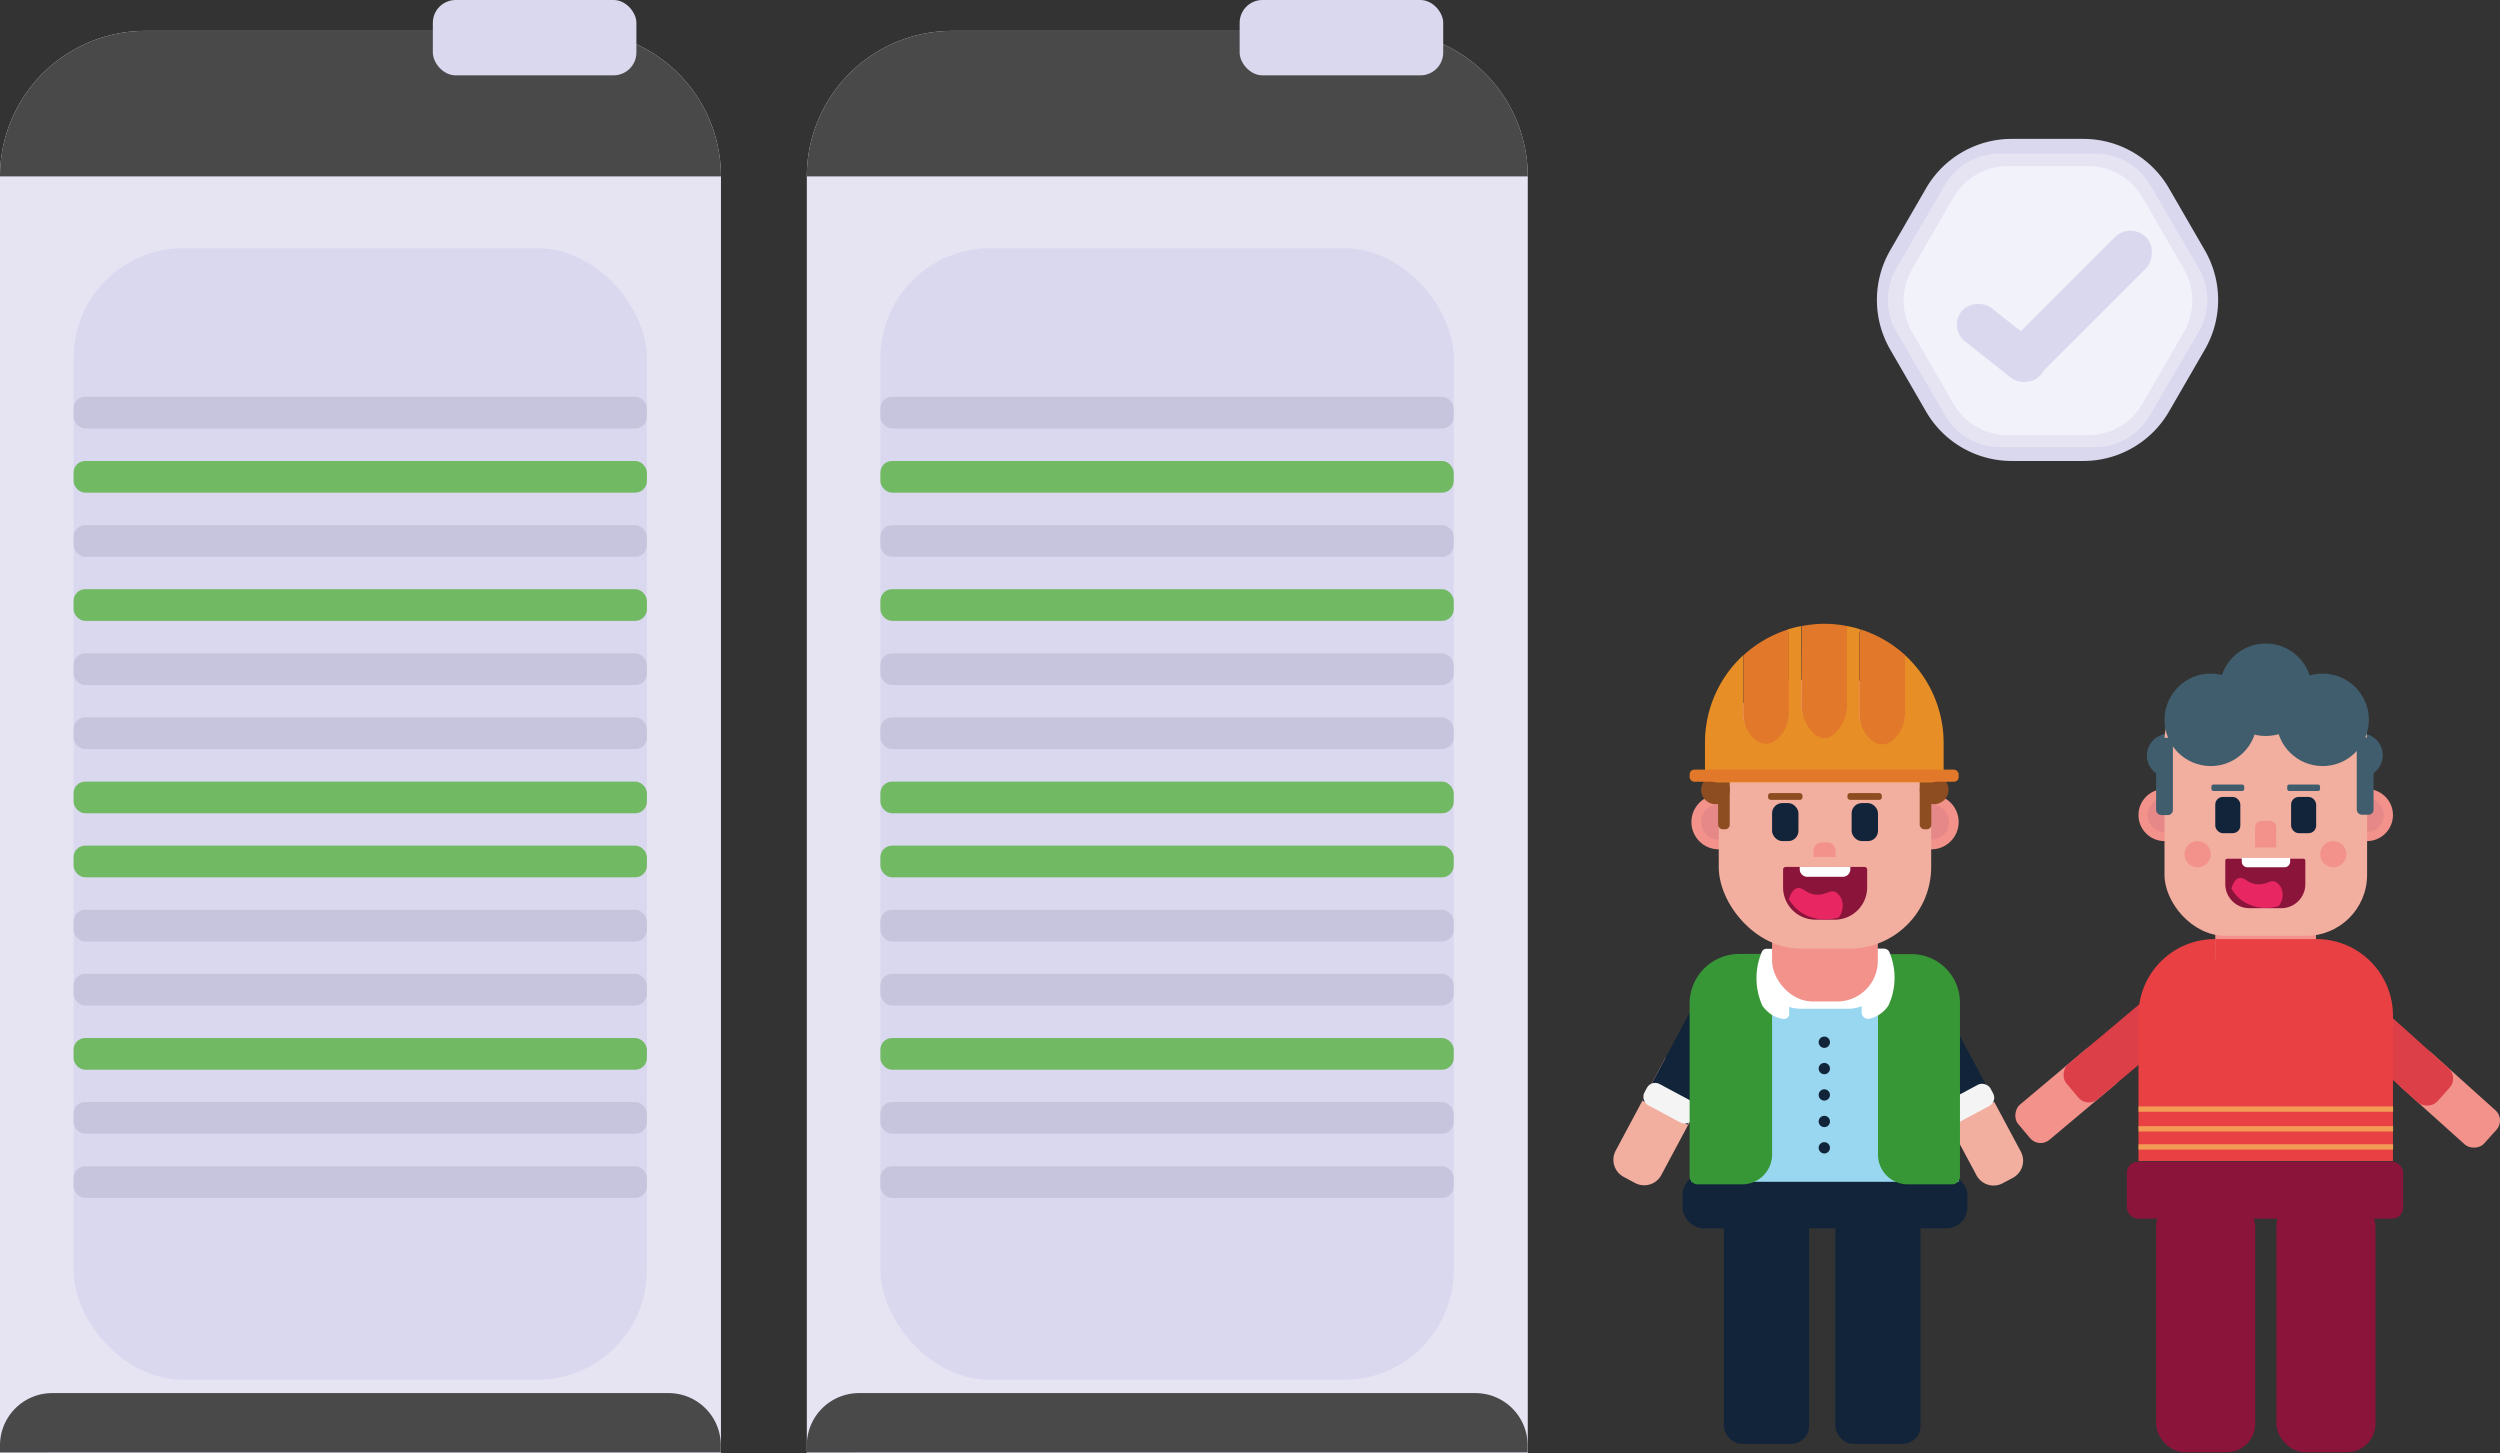<svg xmlns="http://www.w3.org/2000/svg" viewBox="0 0 154.62 89.87"><rect x="0" y="0" width="154.62" height="89.87" fill="#333333" stroke="none"/><defs><style>.cls-1{fill:#d9d8ee;}.cls-2{fill:#e6e4f3;}.cls-3{fill:#f1f2fa;}.cls-4{fill:#f2928b;}.cls-5{fill:#dc3f47;}.cls-6{fill:#e58887;}.cls-7{fill:#e84043;}.cls-8{fill:#405d6d;}.cls-9{fill:#f2ae9f;}.cls-10{fill:#112439;}.cls-11{fill:#8b143a;}.cls-12{fill:#e72662;}.cls-13{fill:#fff;}.cls-14{fill:#fbde63;opacity:0.57;}.cls-15{fill:#f4f4f4;}.cls-16{fill:#99d6f0;}.cls-17{fill:#379736;}.cls-18{fill:#8e4d21;}.cls-19{fill:#e78f26;}.cls-20{fill:#e27829;}.cls-21{fill:#4a494a;}.cls-22{fill:#c6c5dd;}.cls-23{fill:#71b963;}</style></defs><title>Tipoaceptacion</title><g id="Capa_2" data-name="Capa 2"><g id="Capa_8" data-name="Capa 8"><path class="cls-1" d="M128.85,8.59h-4.43a6.12,6.12,0,0,0-5.3,3.06l-2.22,3.84a6.14,6.14,0,0,0,0,6.12l2.22,3.84a6.12,6.12,0,0,0,5.3,3.06h4.43a6.12,6.12,0,0,0,5.3-3.06l2.22-3.84a6.14,6.14,0,0,0,0-6.12l-2.22-3.84A6.12,6.12,0,0,0,128.85,8.59Z"/><path class="cls-2" d="M129.61,9.5h-5.94a3.91,3.91,0,0,0-3.39,1.95l-3,5.15a3.93,3.93,0,0,0,0,3.9l3,5.15a3.91,3.91,0,0,0,3.39,2h5.94a3.91,3.91,0,0,0,3.38-2l3-5.15a3.88,3.88,0,0,0,0-3.9l-3-5.15A3.91,3.91,0,0,0,129.61,9.5Z"/><path class="cls-3" d="M129.16,10.27h-5a3.91,3.91,0,0,0-3.38,2l-2.52,4.37a3.88,3.88,0,0,0,0,3.9l2.52,4.37a3.91,3.91,0,0,0,3.38,2h5a3.89,3.89,0,0,0,3.38-2l2.53-4.37a3.93,3.93,0,0,0,0-3.9l-2.53-4.37A3.89,3.89,0,0,0,129.16,10.27Z"/><rect class="cls-1" x="127.11" y="12.91" width="2.72" height="12.05" rx="1.36" transform="translate(205.92 123.16) rotate(-135)"/><rect class="cls-1" x="122.45" y="18.07" width="2.63" height="6.28" rx="1.32" transform="translate(30.35 105.11) rotate(-51.65)"/><rect class="cls-4" x="126.48" y="64.15" width="2.84" height="7.06" rx="0.85" transform="translate(97.45 -73.78) rotate(49.97)"/><rect class="cls-5" x="130.76" y="58.86" width="2.84" height="10.44" rx="0.85" transform="translate(96.22 -78.34) rotate(49.97)"/><rect class="cls-4" x="149.98" y="64.41" width="2.84" height="7.06" rx="0.85" transform="translate(-0.34 135.12) rotate(-48.05)"/><rect class="cls-5" x="145.82" y="58.99" width="2.84" height="10.44" rx="0.85" transform="translate(1.06 130.79) rotate(-48.05)"/><circle class="cls-4" cx="133.87" cy="50.41" r="1.61"/><circle class="cls-6" cx="133.87" cy="50.41" r="1.04"/><circle class="cls-4" cx="146.39" cy="50.41" r="1.61"/><path class="cls-7" d="M137,58.08h6.28A4.73,4.73,0,0,1,148,62.81v9a0,0,0,0,1,0,0H132.26a0,0,0,0,1,0,0v-9A4.73,4.73,0,0,1,137,58.08Z"/><circle class="cls-6" cx="146.39" cy="50.41" r="1.04"/><rect class="cls-4" x="137.01" y="54.76" width="6.23" height="6.23" rx="1.87"/><circle class="cls-8" cx="134.13" cy="46.73" r="1.35"/><circle class="cls-8" cx="146.02" cy="46.71" r="1.35"/><rect class="cls-9" x="133.87" y="42.04" width="12.53" height="15.84" rx="3.77"/><rect class="cls-10" x="137.01" y="49.29" width="1.55" height="2.24" rx="0.47"/><rect class="cls-10" x="141.7" y="49.29" width="1.55" height="2.24" rx="0.47"/><path class="cls-4" d="M139.87,50.77h.52a.39.39,0,0,1,.39.39v1.26a0,0,0,0,1,0,0h-1.31a0,0,0,0,1,0,0V51.17a.39.39,0,0,1,.39-.39Z"/><path class="cls-11" d="M139.14,53.06h2a1.49,1.49,0,0,1,1.49,1.49V56a.12.12,0,0,1-.12.12h-4.71a.12.12,0,0,1-.12-.12v-1.5A1.49,1.49,0,0,1,139.14,53.06Z" transform="translate(280.26 109.23) rotate(180)"/><circle class="cls-8" cx="136.73" cy="44.52" r="2.86"/><circle class="cls-8" cx="140.13" cy="42.66" r="2.86"/><circle class="cls-8" cx="143.65" cy="44.52" r="2.86"/><path class="cls-12" d="M139.64,54.69c-.6,0-.81-.49-1.17-.37-.15,0-.33.2-.46.64a2.38,2.38,0,0,0,.79.83,2.65,2.65,0,0,0,2.14.24,1.11,1.11,0,0,0,.22-.88.89.89,0,0,0-.4-.6C140.42,54.37,140.2,54.73,139.64,54.69Z"/><path class="cls-13" d="M138.64,53.06h3a0,0,0,0,1,0,0v.23a.35.35,0,0,1-.35.35H139a.35.35,0,0,1-.35-.35v-.23A0,0,0,0,1,138.64,53.06Z"/><rect class="cls-8" x="133.35" y="45.63" width="1.04" height="4.78" rx="0.31"/><rect class="cls-8" x="145.76" y="45.6" width="1.04" height="4.78" rx="0.31" transform="translate(292.56 95.99) rotate(180)"/><circle class="cls-4" cx="135.92" cy="52.83" r="0.81"/><circle class="cls-4" cx="144.31" cy="52.83" r="0.81"/><rect class="cls-7" x="137.01" y="58.08" width="6.23" height="3.13"/><rect class="cls-8" x="141.46" y="48.52" width="2.03" height="0.4" rx="0.12"/><rect class="cls-8" x="136.77" y="48.52" width="2.03" height="0.4" rx="0.12"/><rect class="cls-14" x="132.26" y="70.77" width="15.75" height="0.33"/><rect class="cls-14" x="132.26" y="69.65" width="15.75" height="0.33"/><rect class="cls-14" x="132.26" y="68.43" width="15.75" height="0.33"/><rect class="cls-11" x="131.54" y="71.85" width="17.09" height="3.52" rx="0.68"/><rect class="cls-11" x="133.35" y="74.11" width="6.13" height="15.71" rx="1.77"/><rect class="cls-11" x="140.79" y="74.11" width="6.13" height="15.71" rx="1.77"/><path class="cls-9" d="M102.24,65.7H103a1.2,1.2,0,0,1,1.2,1.2v6.54a0,0,0,0,1,0,0H101a0,0,0,0,1,0,0V66.9a1.2,1.2,0,0,1,1.2-1.2Z" transform="translate(160.24 179.31) rotate(-151.85)"/><path class="cls-10" d="M103.49,60.48h3.15a0,0,0,0,1,0,0v7.66a1.21,1.21,0,0,1-1.21,1.21h-.73a1.21,1.21,0,0,1-1.21-1.21V60.48A0,0,0,0,1,103.49,60.48Z" transform="translate(167.08 171.71) rotate(-151.85)"/><rect class="cls-15" x="101.57" y="67.49" width="3.41" height="1.49" rx="0.57" transform="translate(162.15 177.12) rotate(-151.85)"/><path class="cls-9" d="M120.8,65.74h3.11a0,0,0,0,1,0,0v6.54a1.2,1.2,0,0,1-1.2,1.2H122a1.2,1.2,0,0,1-1.2-1.2V65.74A0,0,0,0,1,120.8,65.74Z" transform="translate(-18.37 65.95) rotate(-28.15)"/><path class="cls-10" d="M119.53,60.52h.73a1.21,1.21,0,0,1,1.21,1.21v7.66a0,0,0,0,1,0,0h-3.15a0,0,0,0,1,0,0V61.73a1.21,1.21,0,0,1,1.21-1.21Z" transform="translate(-16.46 64.24) rotate(-28.15)"/><rect class="cls-15" x="119.98" y="67.54" width="3.41" height="1.49" rx="0.57" transform="translate(-17.82 65.48) rotate(-28.15)"/><rect class="cls-10" x="104.06" y="72.62" width="17.62" height="3.35" rx="1.29"/><circle class="cls-4" cx="106.3" cy="50.84" r="1.69"/><circle class="cls-6" cx="106.3" cy="50.84" r="1.09"/><circle class="cls-4" cx="119.45" cy="50.84" r="1.69"/><path class="cls-16" d="M111,58.67h3.82A6.35,6.35,0,0,1,121.14,65v8.09a0,0,0,0,1,0,0H104.61a0,0,0,0,1,0,0V65A6.35,6.35,0,0,1,111,58.67Z"/><path class="cls-17" d="M107.53,59h2.07a0,0,0,0,1,0,0V71.4a1.85,1.85,0,0,1-1.85,1.85H105a.5.5,0,0,1-.5-.5V62.07A3.07,3.07,0,0,1,107.53,59Z"/><path class="cls-17" d="M116.64,59h2.76a1.84,1.84,0,0,1,1.84,1.84v12.4a0,0,0,0,1,0,0h-2.07a3,3,0,0,1-3-3V59.49a.49.49,0,0,1,.49-.49Z" transform="translate(237.39 132.25) rotate(-180)"/><path class="cls-13" d="M109.14,59.14h7.4a.14.14,0,0,1,.14.14V60a2.39,2.39,0,0,1-2.39,2.39h-2.89A2.39,2.39,0,0,1,109,60v-.76A.14.14,0,0,1,109.14,59.14Z"/><path class="cls-13" d="M116.79,62.2a2,2,0,0,1-.64.6,1.64,1.64,0,0,1-.58.21.4.4,0,0,1-.43-.42v-3.5a.4.4,0,0,1,.38-.42h1a.38.38,0,0,1,.36.28A4.07,4.07,0,0,1,116.79,62.2Z"/><path class="cls-13" d="M109,62.2a2.16,2.16,0,0,0,.64.6,1.73,1.73,0,0,0,.68.22.31.31,0,0,0,.34-.32V59a.32.32,0,0,0-.32-.32h-1.08a.32.32,0,0,0-.31.23A4.16,4.16,0,0,0,109,62.2Z"/><circle class="cls-6" cx="119.45" cy="50.84" r="1.09"/><rect class="cls-4" x="109.6" y="55.4" width="6.54" height="6.54" rx="2.51"/><rect class="cls-9" x="106.3" y="42.05" width="13.14" height="16.62" rx="5.05"/><rect class="cls-10" x="109.6" y="49.67" width="1.63" height="2.35" rx="0.63"/><rect class="cls-10" x="114.52" y="49.67" width="1.63" height="2.35" rx="0.63"/><path class="cls-4" d="M112.71,52.1H113a.53.53,0,0,1,.53.53V53a0,0,0,0,1,0,0h-1.37a0,0,0,0,1,0,0v-.33A.53.53,0,0,1,112.71,52.1Z"/><path class="cls-11" d="M112.27,53.62h1.2a2,2,0,0,1,2,2v1.1a.16.16,0,0,1-.16.16h-4.88a.16.16,0,0,1-.16-.16v-1.1A2,2,0,0,1,112.27,53.62Z" transform="translate(225.75 110.5) rotate(180)"/><path class="cls-12" d="M112.36,55.33c-.63,0-.85-.51-1.23-.39-.16.05-.35.21-.49.68a2.67,2.67,0,0,0,.84.87,2.84,2.84,0,0,0,2.25.25,1.21,1.21,0,0,0,.22-.92.93.93,0,0,0-.41-.64C113.17,55,112.94,55.37,112.36,55.33Z"/><path class="cls-13" d="M111.31,53.62h3.13a0,0,0,0,1,0,0v.14a.47.47,0,0,1-.47.47h-2.19a.47.47,0,0,1-.47-.47v-.14A0,0,0,0,1,111.31,53.62Z"/><circle class="cls-10" cx="112.83" cy="64.46" r="0.35"/><circle class="cls-10" cx="112.83" cy="66.09" r="0.35"/><circle class="cls-10" cx="112.83" cy="67.72" r="0.35"/><circle class="cls-10" cx="112.83" cy="69.36" r="0.35"/><circle class="cls-10" cx="112.83" cy="70.99" r="0.35"/><rect class="cls-18" x="106.26" y="47.45" width="0.72" height="3.84" rx="0.28"/><rect class="cls-18" x="118.73" y="47.45" width="0.72" height="3.84" rx="0.28"/><circle class="cls-18" cx="106.1" cy="48.85" r="0.89"/><circle class="cls-18" cx="119.62" cy="48.85" r="0.89"/><rect class="cls-18" x="109.35" y="49.05" width="2.13" height="0.42" rx="0.16"/><rect class="cls-18" x="114.26" y="49.05" width="2.13" height="0.42" rx="0.16"/><path class="cls-19" d="M117.81,40.51V44.2a1.41,1.41,0,1,1-2.82,0V39.39a1.39,1.39,0,0,1,.08-.46,6.07,6.07,0,0,0-.84-.21s0,.08,0,.12v4.81a1.41,1.41,0,1,1-2.82,0V38.84s0-.08,0-.12a6.15,6.15,0,0,0-.87.22,1.33,1.33,0,0,1,.08.45V44.2a1.41,1.41,0,1,1-2.82,0V40.54A7.36,7.36,0,0,0,105.45,46v1.59a.8.8,0,0,0,.81.8H119.4a.8.8,0,0,0,.81-.8V46A7.38,7.38,0,0,0,117.81,40.51Z"/><path class="cls-20" d="M115,44.2c0,.78.63,1.84,1.41,1.84s1.41-1.06,1.41-1.84V40.51a7.43,7.43,0,0,0-2.74-1.58,1.39,1.39,0,0,0-.08.46Z"/><path class="cls-20" d="M109.23,46c.78,0,1.41-1.06,1.41-1.84V39.39a1.33,1.33,0,0,0-.08-.45,7.34,7.34,0,0,0-2.74,1.6V44.2C107.82,45,108.45,46,109.23,46Z"/><path class="cls-20" d="M111.42,43.65c0,.78.63,2,1.41,2s1.41-1.18,1.41-2V38.84s0-.08,0-.12a7.23,7.23,0,0,0-1.4-.14,7.15,7.15,0,0,0-1.4.14s0,.08,0,.12Z"/><rect class="cls-20" x="104.5" y="47.6" width="16.64" height="0.75" rx="0.29"/><rect class="cls-10" x="106.62" y="74.29" width="5.27" height="15.01" rx="1.11"/><rect class="cls-10" x="113.51" y="74.29" width="5.27" height="15.01" rx="1.11"/><path class="cls-2" d="M9,1.91H35.59a9,9,0,0,1,9,9v79a0,0,0,0,1,0,0H0a0,0,0,0,1,0,0v-79A9,9,0,0,1,9,1.91Z"/><rect class="cls-1" x="4.55" y="15.35" width="35.46" height="69.99" rx="6.79"/><path class="cls-21" d="M9,1.91H35.59a9,9,0,0,1,9,9v0a0,0,0,0,1,0,0H0a0,0,0,0,1,0,0v0A9,9,0,0,1,9,1.91Z"/><path class="cls-21" d="M3.23,86.16H41.35a3.23,3.23,0,0,1,3.23,3.23v.44a0,0,0,0,1,0,0H0a0,0,0,0,1,0,0v-.44A3.23,3.23,0,0,1,3.23,86.16Z"/><rect class="cls-1" x="26.77" width="12.59" height="4.66" rx="1.41"/><rect class="cls-22" x="4.55" y="24.54" width="35.46" height="1.96" rx="0.72"/><rect class="cls-23" x="4.55" y="28.51" width="35.46" height="1.96" rx="0.72"/><rect class="cls-22" x="4.55" y="32.48" width="35.46" height="1.96" rx="0.72"/><rect class="cls-23" x="4.55" y="36.44" width="35.46" height="1.96" rx="0.72"/><rect class="cls-22" x="4.55" y="40.41" width="35.46" height="1.96" rx="0.72"/><rect class="cls-22" x="4.55" y="44.37" width="35.46" height="1.96" rx="0.72"/><rect class="cls-23" x="4.55" y="48.34" width="35.46" height="1.96" rx="0.72"/><rect class="cls-23" x="4.55" y="52.3" width="35.46" height="1.96" rx="0.72"/><rect class="cls-22" x="4.55" y="56.27" width="35.46" height="1.96" rx="0.72"/><rect class="cls-22" x="4.55" y="60.23" width="35.46" height="1.96" rx="0.72"/><rect class="cls-23" x="4.55" y="64.2" width="35.46" height="1.96" rx="0.72"/><rect class="cls-22" x="4.55" y="68.16" width="35.46" height="1.96" rx="0.72"/><rect class="cls-22" x="4.55" y="72.13" width="35.46" height="1.96" rx="0.72"/><path class="cls-2" d="M58.88,1.91H85.49a9,9,0,0,1,9,9v79a0,0,0,0,1,0,0H49.9a0,0,0,0,1,0,0v-79A9,9,0,0,1,58.88,1.91Z"/><rect class="cls-1" x="54.45" y="15.35" width="35.46" height="69.99" rx="6.79"/><path class="cls-21" d="M58.88,1.91H85.49a9,9,0,0,1,9,9v0a0,0,0,0,1,0,0H49.9a0,0,0,0,1,0,0v0A9,9,0,0,1,58.88,1.91Z"/><rect class="cls-1" x="76.67" width="12.59" height="4.66" rx="1.41"/><rect class="cls-22" x="54.45" y="24.54" width="35.46" height="1.96" rx="0.72"/><rect class="cls-23" x="54.45" y="28.51" width="35.46" height="1.96" rx="0.72"/><rect class="cls-22" x="54.45" y="32.48" width="35.46" height="1.96" rx="0.72"/><rect class="cls-23" x="54.45" y="36.44" width="35.46" height="1.96" rx="0.72"/><rect class="cls-22" x="54.45" y="40.41" width="35.46" height="1.96" rx="0.72"/><rect class="cls-22" x="54.45" y="44.37" width="35.46" height="1.96" rx="0.72"/><rect class="cls-23" x="54.45" y="48.34" width="35.46" height="1.96" rx="0.72"/><rect class="cls-23" x="54.45" y="52.3" width="35.46" height="1.96" rx="0.72"/><rect class="cls-22" x="54.45" y="56.27" width="35.46" height="1.96" rx="0.72"/><rect class="cls-22" x="54.45" y="60.23" width="35.46" height="1.96" rx="0.72"/><rect class="cls-23" x="54.45" y="64.2" width="35.46" height="1.96" rx="0.72"/><rect class="cls-22" x="54.45" y="68.16" width="35.46" height="1.96" rx="0.72"/><rect class="cls-22" x="54.45" y="72.13" width="35.46" height="1.96" rx="0.72"/><path class="cls-21" d="M53.13,86.16H91.25a3.23,3.23,0,0,1,3.23,3.23v.44a0,0,0,0,1,0,0H49.9a0,0,0,0,1,0,0v-.44A3.23,3.23,0,0,1,53.13,86.16Z"/></g></g></svg>